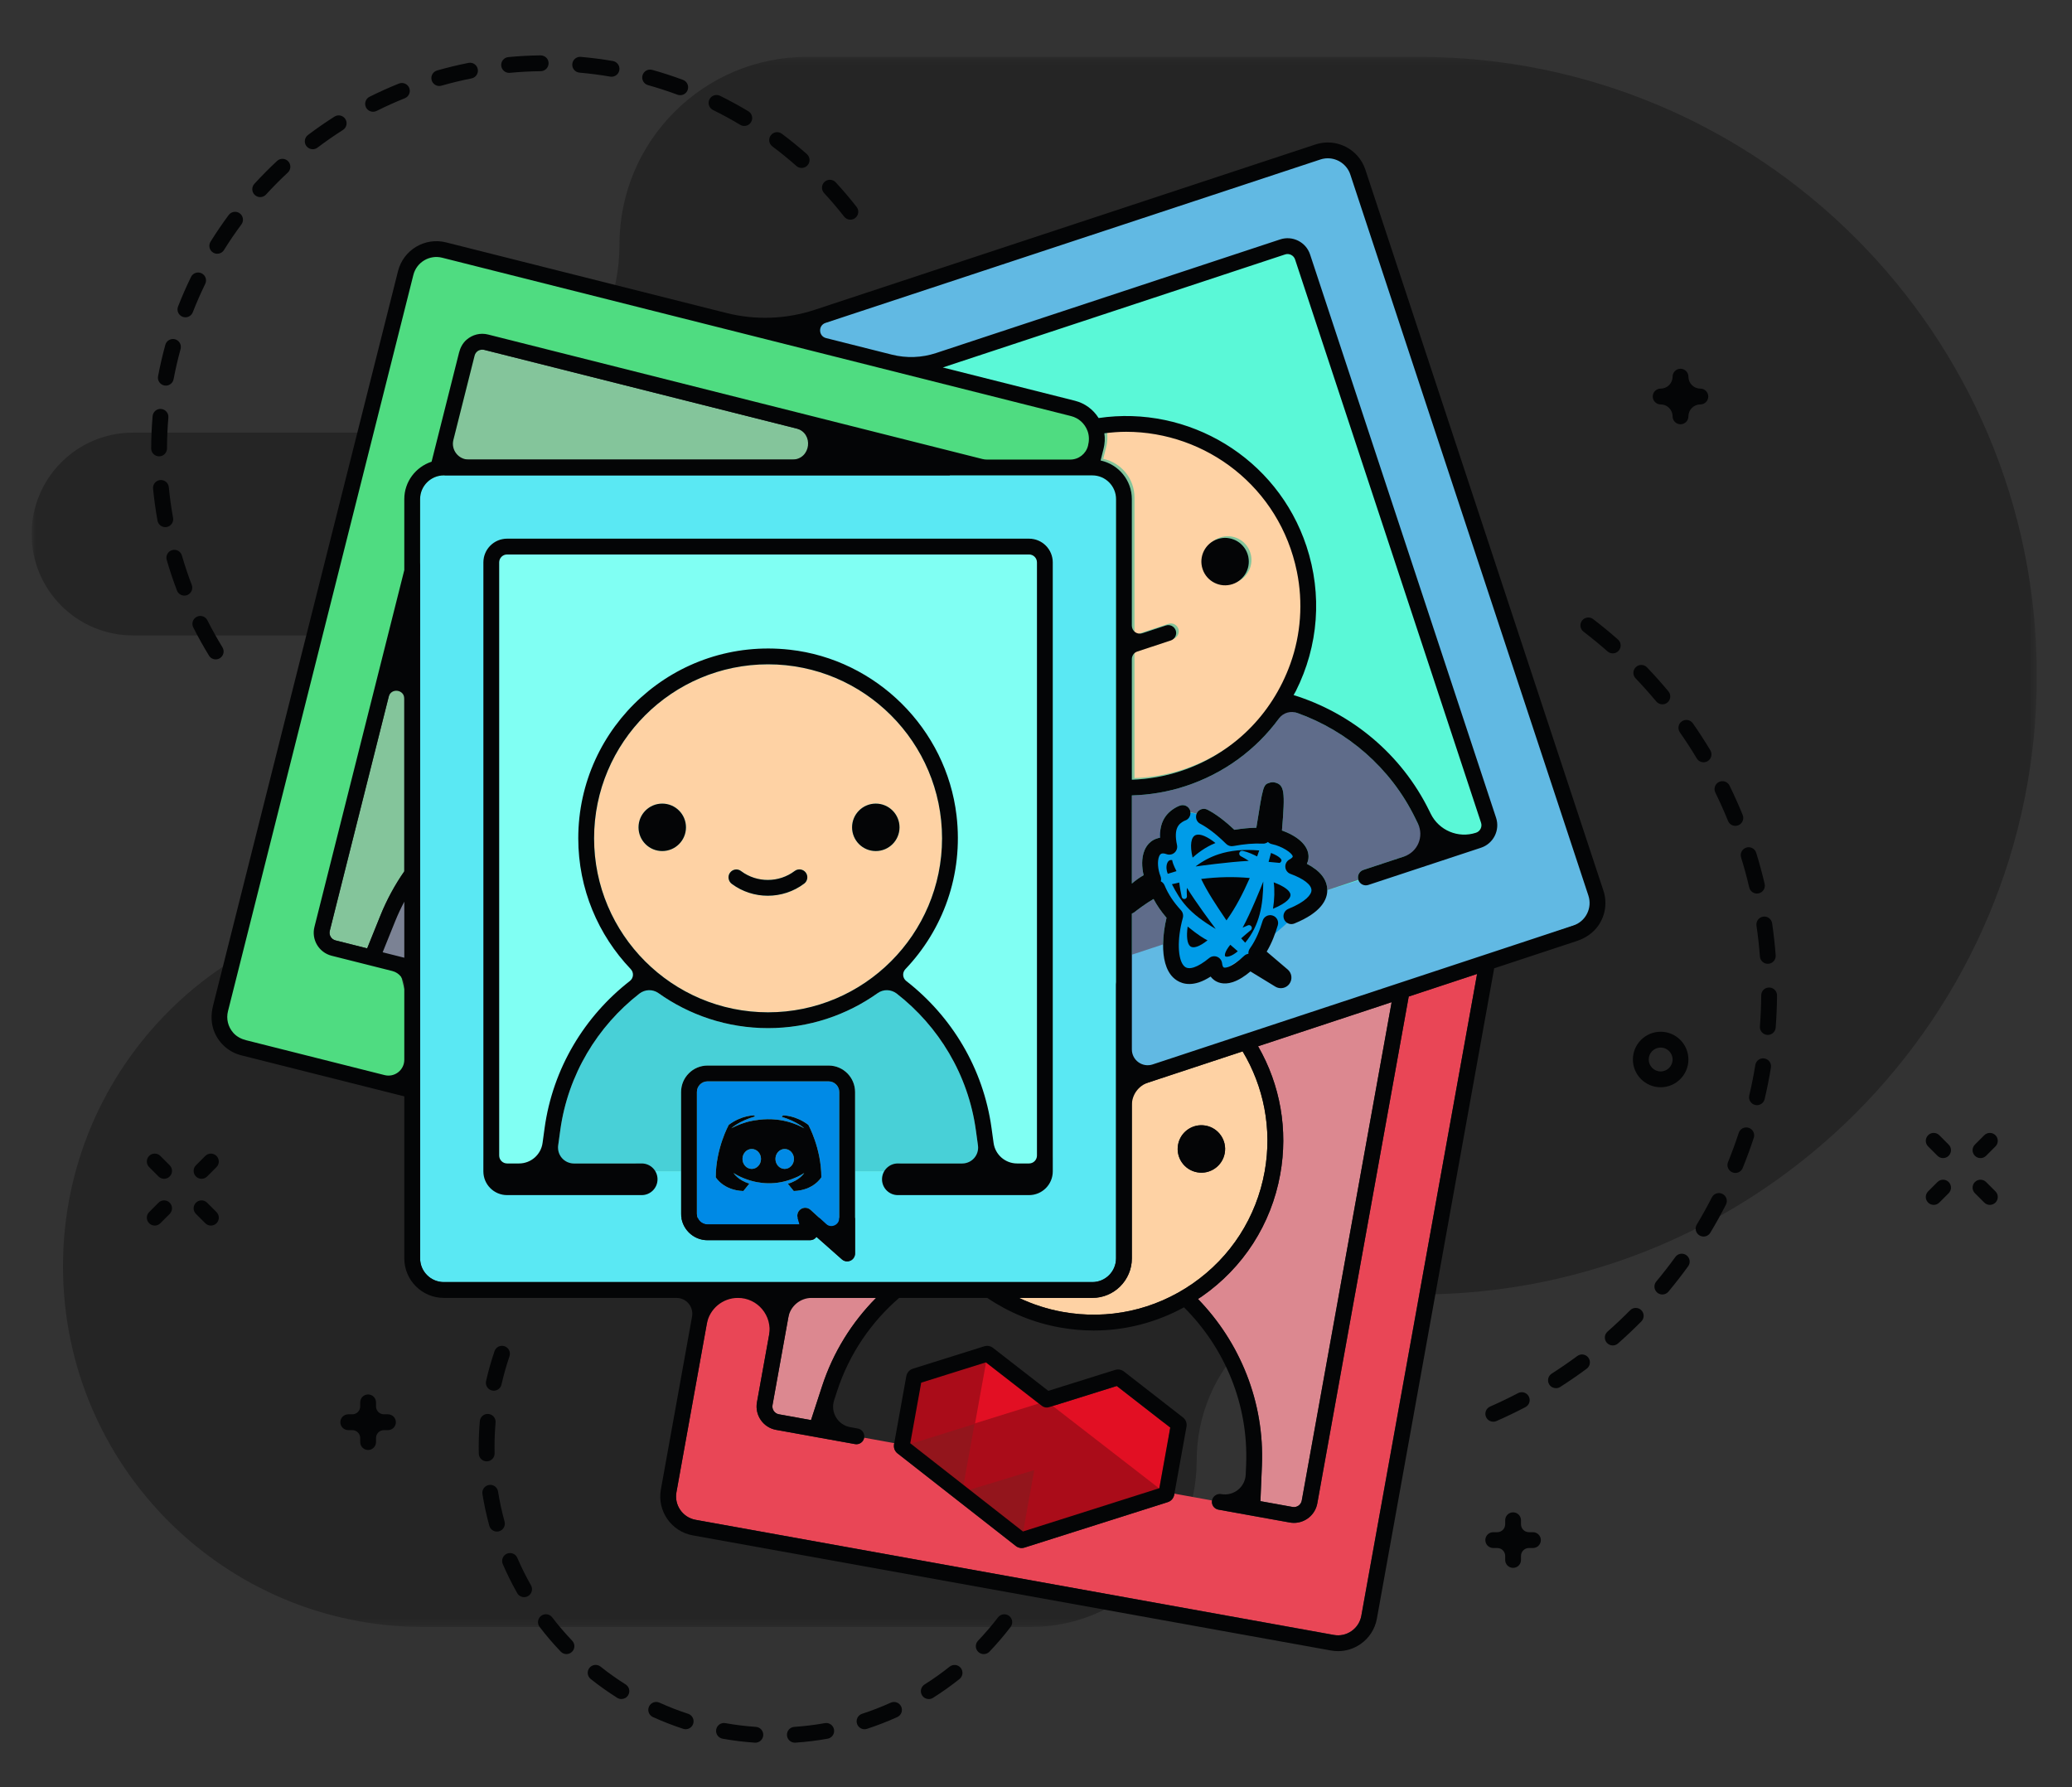 <svg xmlns="http://www.w3.org/2000/svg" width="262" height="226" viewBox="0 0 262 226" fill="none">
<rect x="0" y="0" width="262" height="226" fill="#333333" stroke="none"/>
<mask id="mask0" mask-type="alpha" maskUnits="userSpaceOnUse" x="4" y="7" width="254" height="199">
<path d="M4 205.718V7.185H257.552V205.718H4Z" fill="white"/>
</mask>
<g mask="url(#mask0)">
<path fill-rule="evenodd" clip-rule="evenodd" d="M16.82 54.702H54.57C67.692 54.702 78.329 44.064 78.329 30.943C78.329 17.822 88.966 7.185 102.087 7.185H179.312C222.523 7.185 257.552 42.215 257.552 85.426V85.434C257.552 128.645 222.523 163.675 179.312 163.675H172.336C160.727 163.675 151.316 173.086 151.316 184.694V184.698C151.316 196.306 141.905 205.718 130.296 205.718H53.566C28.382 205.718 7.966 185.303 7.966 160.119C7.966 134.935 28.382 114.519 53.566 114.519H54.489C63.927 114.519 71.577 106.869 71.577 97.431C71.577 87.995 63.927 80.344 54.489 80.344H16.82C9.74 80.344 4 74.604 4 67.524V67.521C4 60.441 9.74 54.702 16.82 54.702Z" fill="#040506" fill-opacity="0.3"/>
</g>
<path d="M115 44.5L168.5 27.5L193 110.5L141.5 125.5L115 44.5Z" fill="#5af8d7"/>
<rect x="58" y="65" width="78" height="89" fill="#80fff3"/>
<path d="M53.5 31L137.5 52.5L139 56L136.5 59H124L61 43L40 118L41 120L50.5 122.5L52 128.5V136.5H50L30.5 132.5L28 130L50.5 39.5L53.5 31Z" fill="#4FDC81"/>
<path d="M100 42L168 18.5L171.5 21.5L173.5 27.5L202 116L144 136L142 134V121L168 112.5L187.5 106.5L188.5 104.5L163.5 30.5L116.5 46.5L100 42Z" fill="#61B9E3"/>
<path fill-rule="evenodd" clip-rule="evenodd" d="M148.476 189.004C148.467 189.057 148.453 189.108 148.435 189.159C148.418 189.209 148.399 189.262 148.382 189.297C148.352 189.364 148.291 189.462 148.246 189.521C148.226 189.547 148.205 189.571 148.182 189.596C148.154 189.625 148.125 189.653 148.095 189.68C148.066 189.705 148.029 189.734 147.992 189.762V189.763C147.974 189.776 147.953 189.79 147.93 189.804C147.922 189.809 147.914 189.814 147.907 189.817C147.88 189.833 147.852 189.848 147.828 189.859C147.827 189.86 147.826 189.86 147.825 189.861C147.773 189.889 147.718 189.911 147.662 189.929L129.548 195.676C129.508 195.689 129.456 195.7 129.407 195.71C129.378 195.715 129.349 195.72 129.319 195.724C129.307 195.725 129.295 195.727 129.282 195.727C129.255 195.73 129.228 195.731 129.202 195.731V195.73C129.115 195.743 129.038 195.724 128.974 195.712C128.859 195.691 128.749 195.654 128.647 195.602C128.62 195.588 128.584 195.567 128.559 195.552C128.538 195.538 128.488 195.506 128.467 195.49L113.487 183.764C113.455 183.739 113.425 183.713 113.396 183.685C113.373 183.661 113.351 183.639 113.331 183.616C113.31 183.592 113.269 183.542 113.25 183.516C113.218 183.471 113.18 183.406 113.156 183.356C113.145 183.337 113.134 183.314 113.123 183.288C113.107 183.252 113.093 183.214 113.081 183.176C113.063 183.117 113.043 183.019 113.036 182.957C113.027 182.878 113.029 182.75 113.039 182.671L113.075 182.471L109.272 181.785C109.175 182.328 108.659 182.692 108.111 182.592L98.135 180.792C96.507 180.498 95.421 178.935 95.715 177.307L98.096 164.108H89.966L85.534 188.681C85.24 190.308 86.326 191.871 87.954 192.165L168.652 206.72C169.439 206.866 170.237 206.69 170.895 206.233C171.553 205.775 171.994 205.089 172.136 204.3L186.774 123.146L178.13 126L166.571 190.088C166.309 191.536 165.043 192.555 163.621 192.555C163.444 192.555 163.266 192.539 163.086 192.507L154.064 190.88C153.52 190.781 153.16 190.262 153.257 189.718L148.502 188.86L148.476 189.004Z" fill="#E94656"/>
<path fill-rule="evenodd" clip-rule="evenodd" d="M98.49 178.824L102.552 179.556L103.948 175.274C105.356 170.954 107.738 167.174 110.778 164.108H100.128L97.683 177.663C97.585 178.205 97.948 178.726 98.49 178.824ZM159.082 132.29C161.899 137.186 162.896 142.859 161.882 148.483C160.744 154.792 157.218 160.28 151.952 163.936C151.796 164.045 151.634 164.137 151.476 164.241C156.79 169.712 159.905 177.251 159.568 185.305L159.379 189.806L163.442 190.538C163.984 190.638 164.506 190.274 164.604 189.732L175.97 126.714L159.082 132.29Z" fill="#DC8890"/>
<path d="M166 111C168.5 115 147.5 127.5 155.5 121.5C147.5 128.885 149.5 117.5 146 111C146 105.201 146.5 99 157 105.5C162.5 109 160.5 101 166 111Z" fill="#009CE8"/>
<path fill-rule="evenodd" clip-rule="evenodd" d="M115.603 174.051L115.634 174.073L115.602 174.049L115.603 174.051Z" fill="#040506"/>
<path fill-rule="evenodd" clip-rule="evenodd" d="M148.961 144.742C149.255 143.111 150.815 142.028 152.446 142.322C154.077 142.616 155.16 144.177 154.866 145.807C154.572 147.437 153.012 148.521 151.381 148.226C149.751 147.933 148.667 146.373 148.961 144.742ZM143.122 159.108C143.122 161.865 140.878 164.108 138.122 164.108H128.856C130.567 164.918 132.408 165.522 134.358 165.874C140.143 166.92 145.984 165.644 150.811 162.295C155.638 158.943 158.871 153.912 159.914 148.129C160.895 142.685 159.77 137.345 157.128 132.936L143.122 137.56V159.108Z" fill="#FED2A4"/>
<path d="M124.5 172L132.5 177.5L148 180L147 188.5L129 194L115 182.5L116.5 174L124.5 172Z" fill="#AA0C19"/>
<path fill-rule="evenodd" clip-rule="evenodd" d="M131.355 177.458L124.682 172.275L123.294 179.97L131.355 177.458Z" fill="#E20F23"/>
<path fill-rule="evenodd" clip-rule="evenodd" d="M123.225 180.064L123.208 180.051L115.183 182.552L121.837 187.76L123.225 180.064Z" fill="#93151C"/>
<path fill-rule="evenodd" clip-rule="evenodd" d="M139.799 182.947L146.557 188.181L146.595 188.17L147.977 180.506L141.215 175.244L133.124 177.777L139.799 182.947Z" fill="#E20F23"/>
<path fill-rule="evenodd" clip-rule="evenodd" d="M130.776 185.878L122.614 188.368L129.35 193.641L129.378 193.632L130.776 185.878Z" fill="#93151C"/>
<path fill-rule="evenodd" clip-rule="evenodd" d="M143.17 120.696L147.071 119.408L143.17 120.696Z" fill="#040506"/>
<path fill-rule="evenodd" clip-rule="evenodd" d="M147.071 119.408C147.082 118.277 147.248 117.103 147.504 116.046C146.833 115.264 146.297 114.488 145.863 113.67C144.894 114.224 143.813 115.053 143.435 115.347C143.339 115.423 143.23 115.468 143.121 115.513V120.609C143.135 120.64 143.159 120.663 143.17 120.696L147.071 119.408ZM143.122 111.717C143.548 111.349 144.041 110.981 144.61 110.656C144.377 109.683 144.314 108.491 144.723 107.509C145.027 106.781 145.569 106.257 146.25 106.032C146.394 105.985 146.541 105.95 146.693 105.93C146.607 104.115 147.296 102.836 148.779 102.042C148.926 101.965 149.075 101.901 149.229 101.85C149.755 101.673 150.32 101.958 150.495 102.482C150.521 102.562 150.518 102.643 150.524 102.724C150.774 102.749 151.036 102.802 151.313 102.891C151.324 102.864 151.322 102.836 151.336 102.81C151.589 102.319 152.192 102.123 152.683 102.379C153.728 102.917 154.871 103.772 156.083 104.922C157.091 104.757 157.998 104.67 158.862 104.657C159.717 99.238 159.753 99.225 160.521 98.974C160.689 98.919 160.95 98.884 161.121 98.918C162.437 99.194 162.518 100.049 162.101 105.01C163.56 105.509 165.292 106.571 165.452 108.081C165.482 108.365 165.467 108.781 165.253 109.221C166.954 110.106 167.819 111.218 167.832 112.539C167.832 112.543 167.831 112.548 167.831 112.552L171.761 111.255C171.588 110.731 171.872 110.165 172.397 109.992L180.804 107.216L178.942 103.416C175.572 96.537 169.495 91.699 162.54 89.659C159.58 94.238 155.19 97.654 149.939 99.387C147.68 100.134 145.388 100.507 143.122 100.572V111.717Z" fill="#5F6C8A"/>
<path fill-rule="evenodd" clip-rule="evenodd" d="M153.971 68.159C155.545 67.639 157.241 68.495 157.761 70.067C158.28 71.641 157.426 73.338 155.852 73.856C154.279 74.376 152.583 73.522 152.063 71.948C151.544 70.376 152.398 68.68 153.971 68.159ZM143.121 63.108V80.501L147.411 79.085C147.936 78.907 148.501 79.198 148.674 79.722C148.847 80.246 148.562 80.811 148.038 80.984L143.121 82.606V98.582C145.179 98.516 147.26 98.165 149.312 97.489C154.892 95.645 159.42 91.74 162.063 86.493C164.706 81.243 165.147 75.279 163.304 69.7C160.254 60.462 151.633 54.596 142.396 54.596C141.484 54.596 140.565 54.67 139.645 54.786C139.74 55.429 139.708 56.09 139.545 56.739L139.171 58.222C141.425 58.708 143.121 60.712 143.121 63.108ZM42.425 118.906L46.428 119.914L48.113 115.735C48.918 113.74 49.933 111.882 51.122 110.173V80.272L41.699 117.692C41.565 118.227 41.89 118.771 42.425 118.906ZM61.227 44.237C60.967 44.172 60.699 44.212 60.47 44.348C60.241 44.485 60.079 44.704 60.013 44.963L56.703 58.108H116.313L61.227 44.237ZM48.385 120.407L51.121 121.095V114.011C50.699 114.808 50.31 115.632 49.967 116.483L48.385 120.407Z" fill="#84C59B"/>
<path fill-rule="evenodd" clip-rule="evenodd" d="M158.093 69.861C157.573 68.288 155.877 67.433 154.303 67.953C152.73 68.473 151.876 70.169 152.395 71.742C152.915 73.316 154.611 74.17 156.184 73.65C157.758 73.131 158.612 71.434 158.093 69.861ZM143.453 80.295V62.901C143.453 60.505 141.757 58.501 139.503 58.016L139.877 56.532C140.04 55.884 140.072 55.223 139.977 54.58C140.897 54.464 141.816 54.39 142.728 54.39C151.965 54.39 160.586 60.256 163.636 69.493C165.479 75.073 165.038 81.037 162.395 86.286C159.752 91.534 155.224 95.439 149.644 97.282C147.592 97.959 145.511 98.31 143.453 98.376V82.4L148.37 80.777C148.894 80.604 149.179 80.039 149.006 79.515C148.833 78.991 148.268 78.701 147.743 78.879L143.453 80.295Z" fill="#FED2A4"/>
<path fill-rule="evenodd" clip-rule="evenodd" d="M61.121 71.108C61.121 69.454 62.468 68.108 64.121 68.108H130.121C131.775 68.108 133.121 69.454 133.121 71.108V146.108C133.121 147.762 131.775 149.108 130.121 149.108H113.953C113.4 149.108 112.953 148.661 112.953 148.108H108.121V158.488C108.121 158.88 107.892 159.236 107.535 159.398C107.402 159.459 107.261 159.488 107.121 159.488C106.884 159.488 106.649 159.404 106.464 159.242L103.24 156.39C103.235 156.398 103.229 156.406 103.224 156.414C103.035 156.665 102.739 156.812 102.424 156.812H89.46C87.62 156.812 86.121 155.31 86.121 153.463V148.108H81.26C81.26 148.661 80.811 149.108 80.26 149.108H64.121C62.468 149.108 61.121 147.762 61.121 146.108V71.108ZM56.121 162.108H138.121C139.775 162.108 141.121 160.762 141.121 159.108V63.108C141.121 61.454 139.775 60.108 138.121 60.108H56.121C54.468 60.108 53.121 61.454 53.121 63.108V159.108C53.121 160.762 54.468 162.108 56.121 162.108Z" fill="#5ae8f3"/>
<path d="M51 113H52.5L51.5 122.5L47.5 120.5L51 113Z" fill="#7B8294"/>
<path fill-rule="evenodd" clip-rule="evenodd" d="M113.953 147.108H123.974L123.398 142.917C122.354 135.325 118.098 128.824 112.129 124.706C108.016 128.012 102.797 129.997 97.121 129.997C91.446 129.997 86.228 128.012 82.115 124.707C76.145 128.824 71.888 135.326 70.844 142.917L70.268 147.108H80.26C80.812 147.108 81.26 147.555 81.26 148.108H86.121V138.078C86.121 136.231 87.62 134.729 89.46 134.729H104.782C106.623 134.729 108.121 136.231 108.121 138.078V148.108H112.953C112.953 147.555 113.401 147.108 113.953 147.108Z" fill="#48d0d7"/>
<path fill-rule="evenodd" clip-rule="evenodd" d="M83.74 101.608C85.397 101.608 86.74 102.951 86.74 104.608C86.74 106.265 85.397 107.608 83.74 107.608C82.083 107.608 80.74 106.265 80.74 104.608C80.74 102.951 82.083 101.608 83.74 101.608ZM92.306 110.345C92.636 109.903 93.239 109.796 93.683 110.122L93.726 110.154C95.721 111.64 98.501 111.629 100.484 110.128C100.924 109.794 101.552 109.881 101.885 110.322C102.218 110.763 102.131 111.39 101.69 111.723C100.338 112.746 98.712 113.257 97.087 113.257C95.482 113.257 93.877 112.759 92.534 111.76C92.091 111.43 91.977 110.789 92.306 110.345ZM113.742 104.608C113.742 106.265 112.399 107.608 110.742 107.608C109.085 107.608 107.742 106.265 107.742 104.608C107.742 102.951 109.085 101.608 110.742 101.608C112.399 101.608 113.742 102.951 113.742 104.608ZM119.122 105.997C119.122 93.866 109.253 83.997 97.122 83.997C84.991 83.997 75.122 93.866 75.122 105.997C75.122 118.128 84.991 127.997 97.122 127.997C109.253 127.997 119.122 118.128 119.122 105.997Z" fill="#FED2A4"/>
<path fill-rule="evenodd" clip-rule="evenodd" d="M99.223 147.796C99.87 147.796 100.393 147.232 100.393 146.536C100.393 145.841 99.87 145.276 99.223 145.276C98.577 145.276 98.054 145.841 98.054 146.536C98.054 147.232 98.577 147.796 99.223 147.796ZM95.058 147.796C95.704 147.796 96.227 147.232 96.227 146.536C96.227 145.841 95.704 145.276 95.058 145.276C94.411 145.276 93.888 145.841 93.888 146.536C93.888 147.232 94.411 147.796 95.058 147.796Z" fill="#008AE6"/>
<path fill-rule="evenodd" clip-rule="evenodd" d="M94.759 149.653C94.414 150.088 93.996 150.593 93.996 150.593C91.471 150.516 90.507 148.858 90.507 148.858C90.507 145.196 92.151 142.226 92.151 142.226C93.798 140.993 95.358 141.032 95.358 141.032L95.475 141.166C93.413 141.756 92.475 142.662 92.475 142.662C92.475 142.662 92.72 142.52 93.154 142.337C94.381 141.799 95.347 141.655 95.748 141.617C95.812 141.607 95.875 141.597 95.94 141.59C96.642 141.501 97.423 141.476 98.251 141.569C99.337 141.691 100.507 142.014 101.695 142.662C101.695 142.662 100.797 141.804 98.847 141.215L99.007 141.032C99.007 141.032 100.568 140.993 102.213 142.226C102.213 142.226 103.859 145.196 103.859 148.858C103.859 148.858 102.894 150.516 100.369 150.593C100.369 150.593 99.962 150.101 99.62 149.671C101.121 149.252 101.687 148.316 101.687 148.316C101.215 148.624 100.769 148.839 100.368 148.991C99.799 149.226 99.243 149.385 98.707 149.484C97.613 149.686 96.607 149.637 95.745 149.478C95.095 149.357 94.529 149.174 94.067 148.988C93.805 148.888 93.524 148.759 93.228 148.596C93.19 148.576 93.155 148.556 93.122 148.538C93.104 148.529 93.088 148.519 93.072 148.509C92.867 148.393 92.756 148.316 92.756 148.316C92.756 148.316 93.305 149.224 94.759 149.653ZM106.122 138.078C106.122 137.335 105.521 136.729 104.782 136.729H89.461C88.722 136.729 88.122 137.335 88.122 138.078V153.464C88.122 154.207 88.722 154.812 89.461 154.812H101.095L100.858 153.988C100.733 153.556 100.912 153.095 101.294 152.859C101.456 152.759 101.637 152.711 101.818 152.711C102.064 152.711 102.308 152.801 102.498 152.977L106.122 156.289V138.078Z" fill="#008AE6"/>
<path fill-rule="evenodd" clip-rule="evenodd" d="M26.944 31.934C27.109 32.037 27.291 32.085 27.472 32.085C27.806 32.085 28.132 31.918 28.321 31.614C29.008 30.511 29.75 29.421 30.527 28.375C30.856 27.932 30.763 27.306 30.319 26.977C29.876 26.648 29.249 26.741 28.92 27.184C28.112 28.273 27.34 29.408 26.624 30.557C26.332 31.026 26.475 31.642 26.944 31.934ZM23.082 40.052C23.202 40.099 23.325 40.12 23.445 40.12C23.845 40.12 24.223 39.879 24.377 39.484C24.85 38.273 25.379 37.066 25.951 35.895C26.193 35.399 25.987 34.8 25.491 34.558C24.993 34.313 24.395 34.521 24.154 35.018C23.558 36.238 23.007 37.495 22.514 38.757C22.313 39.271 22.568 39.851 23.082 40.052ZM39.544 18.869C39.754 18.869 39.966 18.804 40.146 18.667C41.186 17.881 42.268 17.129 43.363 16.433C43.829 16.138 43.967 15.519 43.671 15.054C43.375 14.589 42.757 14.447 42.291 14.746C41.15 15.47 40.023 16.253 38.94 17.071C38.5 17.404 38.412 18.032 38.745 18.473C38.942 18.732 39.241 18.869 39.544 18.869ZM32.901 24.922C33.172 24.922 33.443 24.813 33.64 24.597C34.516 23.637 35.444 22.701 36.397 21.815C36.801 21.438 36.824 20.805 36.448 20.401C36.071 19.997 35.438 19.975 35.035 20.35C34.042 21.274 33.076 22.248 32.163 23.247C31.791 23.655 31.819 24.287 32.227 24.66C32.419 24.835 32.66 24.922 32.901 24.922ZM27.278 83.372C27.456 83.372 27.636 83.324 27.799 83.225C28.27 82.936 28.418 82.321 28.13 81.851C27.452 80.742 26.811 79.591 26.223 78.429C25.974 77.935 25.373 77.736 24.88 77.987C24.387 78.236 24.189 78.838 24.438 79.331C25.05 80.541 25.718 81.74 26.424 82.893C26.612 83.202 26.941 83.372 27.278 83.372ZM47.176 14.131C47.326 14.131 47.479 14.097 47.622 14.026C48.783 13.445 49.985 12.905 51.191 12.42C51.704 12.214 51.952 11.632 51.746 11.119C51.54 10.608 50.958 10.36 50.446 10.565C49.189 11.069 47.938 11.632 46.728 12.236C46.234 12.484 46.033 13.084 46.28 13.578C46.456 13.929 46.809 14.131 47.176 14.131ZM20.783 48.739C20.845 48.752 20.908 48.758 20.97 48.758C21.441 48.758 21.861 48.423 21.951 47.943C22.193 46.666 22.49 45.383 22.835 44.129C22.982 43.596 22.669 43.045 22.137 42.898C21.606 42.754 21.054 43.065 20.908 43.596C20.548 44.904 20.238 46.24 19.986 47.572C19.884 48.114 20.24 48.636 20.783 48.739ZM23.002 70.24C22.848 69.71 22.295 69.401 21.763 69.558C21.232 69.712 20.927 70.266 21.081 70.796C21.46 72.102 21.896 73.403 22.377 74.665C22.529 75.064 22.909 75.308 23.312 75.308C23.43 75.308 23.551 75.288 23.668 75.243C24.184 75.046 24.443 74.469 24.246 73.953C23.784 72.742 23.365 71.492 23.002 70.24ZM20.114 57.7H20.117C20.668 57.7 21.115 57.255 21.117 56.703C21.122 55.397 21.18 54.081 21.29 52.791C21.336 52.24 20.928 51.758 20.378 51.711C19.826 51.651 19.343 52.071 19.297 52.621C19.183 53.965 19.122 55.336 19.117 56.696C19.115 57.248 19.561 57.697 20.114 57.7ZM20.253 60.697C19.703 60.752 19.301 61.24 19.355 61.789C19.487 63.139 19.676 64.499 19.917 65.829C20.004 66.312 20.425 66.651 20.899 66.651C20.959 66.651 21.019 66.647 21.079 66.635C21.622 66.537 21.983 66.016 21.884 65.474C21.653 64.197 21.472 62.892 21.345 61.596C21.292 61.045 20.812 60.653 20.253 60.697ZM100.703 20.985C100.893 21.153 101.129 21.235 101.365 21.235C101.641 21.235 101.917 21.121 102.115 20.897C102.48 20.483 102.441 19.851 102.027 19.485C101.012 18.589 99.947 17.722 98.862 16.911C98.419 16.579 97.793 16.671 97.462 17.113C97.132 17.554 97.222 18.181 97.664 18.512C98.706 19.292 99.728 20.124 100.703 20.985ZM55.545 10.872C55.636 10.872 55.729 10.859 55.82 10.834C57.065 10.477 58.345 10.168 59.626 9.913C60.168 9.806 60.519 9.279 60.412 8.737C60.304 8.196 59.78 7.842 59.235 7.952C57.901 8.218 56.567 8.54 55.271 8.91C54.74 9.062 54.432 9.616 54.584 10.146C54.71 10.586 55.11 10.872 55.545 10.872ZM73.272 9.183C74.575 9.298 75.883 9.467 77.159 9.687C77.216 9.697 77.273 9.702 77.33 9.702C77.808 9.702 78.23 9.358 78.314 8.871C78.408 8.327 78.043 7.81 77.498 7.716C76.168 7.488 74.805 7.311 73.448 7.191C72.899 7.135 72.412 7.549 72.364 8.099C72.315 8.649 72.722 9.134 73.272 9.183ZM64.374 9.213C64.404 9.213 64.436 9.212 64.469 9.208C65.755 9.087 67.072 9.017 68.379 9C68.931 8.993 69.374 8.539 69.367 7.987C69.359 7.436 68.947 7.017 68.353 7C66.992 7.018 65.621 7.091 64.281 7.218C63.73 7.27 63.328 7.757 63.379 8.307C63.428 8.824 63.864 9.213 64.374 9.213ZM90.16 13.909C91.327 14.483 92.485 15.114 93.599 15.783C93.76 15.88 93.937 15.925 94.113 15.925C94.452 15.925 94.784 15.752 94.971 15.44C95.255 14.966 95.102 14.351 94.628 14.068C93.467 13.37 92.261 12.713 91.044 12.114C90.547 11.871 89.949 12.075 89.705 12.569C89.461 13.065 89.664 13.665 90.16 13.909ZM106.74 27.392C106.937 27.644 107.231 27.776 107.528 27.776C107.744 27.776 107.961 27.706 108.144 27.563C108.579 27.223 108.656 26.594 108.315 26.16C107.481 25.094 106.592 24.048 105.672 23.052C105.298 22.648 104.665 22.621 104.259 22.996C103.853 23.371 103.828 24.003 104.203 24.41C105.086 25.366 105.94 26.37 106.74 27.392ZM81.937 10.762C83.187 11.113 84.441 11.52 85.664 11.973C85.779 12.016 85.896 12.035 86.012 12.035C86.418 12.035 86.8 11.786 86.949 11.383C87.141 10.866 86.877 10.29 86.359 10.098C85.085 9.625 83.779 9.2 82.476 8.836C81.943 8.686 81.392 8.997 81.244 9.53C81.095 10.062 81.405 10.614 81.937 10.762ZM152.446 142.322C150.816 142.028 149.256 143.111 148.961 144.742C148.667 146.373 149.751 147.933 151.381 148.226C153.012 148.521 154.572 147.437 154.866 145.807C155.16 144.176 154.077 142.616 152.446 142.322ZM146.595 188.169L146.557 188.181L129.377 193.632L129.349 193.641L122.614 188.368L121.837 187.76L115.183 182.552L115.102 182.488L116.485 174.824L124.66 172.258L124.682 172.275L131.355 177.458L131.743 177.759C132.002 177.959 132.342 178.022 132.655 177.923L133.123 177.776L141.214 175.243L147.977 180.505L146.595 188.169ZM115.634 174.073L115.603 174.051L115.601 174.049L115.634 174.073ZM149.96 179.713C149.955 179.7 149.949 179.688 149.944 179.677C149.926 179.637 149.887 179.566 149.865 179.529C149.847 179.502 149.822 179.465 149.802 179.44C149.75 179.372 149.657 179.277 149.59 179.226L142.11 173.406C142.07 173.375 142.027 173.347 141.983 173.322L141.978 173.319C141.922 173.285 141.855 173.253 141.793 173.231C141.736 173.209 141.627 173.181 141.567 173.171C141.477 173.156 141.343 173.151 141.253 173.161V173.162C141.229 173.164 141.205 173.167 141.183 173.171C141.17 173.173 141.155 173.176 141.139 173.179C141.099 173.187 141.058 173.196 141.019 173.209L132.556 175.858L125.553 170.419C125.525 170.398 125.46 170.357 125.429 170.338C125.398 170.318 125.364 170.3 125.329 170.283C125.251 170.246 125.17 170.218 125.086 170.199C125.055 170.191 125.024 170.186 124.993 170.181C124.889 170.165 124.738 170.165 124.63 170.186C124.608 170.189 124.588 170.192 124.573 170.195C124.539 170.202 124.506 170.21 124.473 170.221L124.463 170.224L115.403 173.068C115.309 173.099 115.22 173.143 115.18 173.169C115.154 173.184 115.118 173.207 115.093 173.225C115.037 173.264 114.958 173.331 114.912 173.381C114.908 173.385 114.904 173.39 114.9 173.394C114.883 173.412 114.866 173.43 114.851 173.449C114.804 173.506 114.742 173.603 114.709 173.669C114.686 173.716 114.666 173.765 114.65 173.815C114.648 173.823 114.645 173.83 114.642 173.838C114.626 173.888 114.613 173.939 114.603 173.989L113.075 182.471L113.039 182.671C113.03 182.75 113.027 182.878 113.036 182.957C113.043 183.019 113.064 183.117 113.082 183.176C113.094 183.214 113.107 183.252 113.124 183.288C113.135 183.314 113.145 183.337 113.156 183.356C113.18 183.406 113.218 183.471 113.25 183.516C113.269 183.542 113.311 183.592 113.332 183.616C113.351 183.639 113.373 183.661 113.397 183.685C113.425 183.713 113.455 183.739 113.487 183.764L128.468 195.49C128.488 195.506 128.538 195.538 128.559 195.552C128.585 195.567 128.62 195.588 128.647 195.602C128.749 195.654 128.859 195.691 128.974 195.712C129.038 195.724 129.116 195.743 129.202 195.73V195.731C129.228 195.731 129.255 195.73 129.283 195.727C129.295 195.727 129.307 195.725 129.319 195.724C129.349 195.72 129.379 195.715 129.408 195.71C129.457 195.7 129.509 195.689 129.549 195.676L147.662 189.929C147.719 189.911 147.773 189.889 147.825 189.861C147.826 189.86 147.827 189.86 147.828 189.859C147.853 189.848 147.881 189.833 147.907 189.817C147.915 189.814 147.923 189.809 147.93 189.804C147.953 189.79 147.974 189.776 147.992 189.763V189.762C148.03 189.734 148.067 189.705 148.095 189.68C148.125 189.653 148.155 189.625 148.182 189.596C148.205 189.571 148.226 189.547 148.246 189.521C148.291 189.462 148.351 189.364 148.383 189.297C148.399 189.262 148.419 189.209 148.435 189.159C148.453 189.108 148.467 189.057 148.476 189.004L148.502 188.86L150.032 180.38C150.037 180.352 150.041 180.323 150.043 180.295C150.052 180.219 150.053 180.145 150.047 180.078C150.042 180.003 150.02 179.888 149.997 179.815C149.987 179.78 149.974 179.746 149.96 179.713Z" fill="#040506"/>
<path fill-rule="evenodd" clip-rule="evenodd" d="M200.679 115.524C200.319 116.24 199.701 116.772 198.94 117.024L145.749 134.587C144.455 135.015 143.122 134.051 143.122 132.688V115.513C143.23 115.467 143.339 115.422 143.436 115.347C143.813 115.052 144.895 114.224 145.864 113.67C146.297 114.488 146.834 115.264 147.505 116.045C147.248 117.103 147.083 118.277 147.072 119.408C147.054 121.09 147.389 122.673 148.354 123.604C148.837 124.071 149.901 124.771 151.605 124.208C152.069 124.054 152.563 123.81 153.08 123.479C153.202 123.639 153.343 123.78 153.503 123.902C153.867 124.179 154.658 124.584 155.884 124.178C156.693 123.912 157.483 123.363 158.116 122.828L161.265 124.751C161.48 124.881 161.721 124.944 161.958 124.944C162.376 124.944 162.787 124.751 163.044 124.394C163.454 123.832 163.36 123.038 162.829 122.587L160.171 120.326C160.857 119.17 161.251 118.054 161.572 117.005C161.734 116.477 161.437 115.918 160.908 115.756C160.384 115.594 159.822 115.891 159.66 116.42C159.317 117.541 158.883 118.744 158.037 119.943C157.898 120.14 157.84 120.372 157.858 120.597C157.657 120.627 157.465 120.716 157.31 120.864C156.562 121.58 155.814 122.095 155.257 122.28C154.957 122.379 154.777 122.358 154.713 122.309C154.628 122.245 154.559 122.052 154.53 121.795C154.488 121.43 154.251 121.119 153.912 120.981C153.573 120.844 153.185 120.901 152.902 121.134C152.171 121.733 151.524 122.128 150.978 122.309C150.168 122.574 149.848 122.267 149.743 122.166C148.902 121.354 148.826 118.735 149.564 116.07C149.66 115.723 149.572 115.354 149.329 115.088C148.367 114.037 147.727 113.066 147.258 111.943C147.161 111.712 146.988 111.537 146.78 111.433C146.836 111.23 146.828 111.007 146.744 110.796C146.397 109.929 146.323 108.87 146.569 108.28C146.648 108.09 146.752 107.973 146.879 107.931C147.027 107.88 147.247 107.906 147.516 108.003C147.857 108.124 148.238 108.054 148.512 107.815C148.784 107.576 148.907 107.208 148.831 106.853C148.376 104.726 149.053 104.165 149.717 103.809C149.762 103.786 149.811 103.764 149.862 103.747C150.305 103.599 150.557 103.17 150.524 102.724C150.518 102.643 150.521 102.562 150.494 102.482C150.32 101.959 149.755 101.673 149.229 101.85C149.075 101.901 148.926 101.965 148.779 102.043C147.296 102.836 146.607 104.116 146.693 105.93C146.541 105.951 146.394 105.985 146.25 106.033C145.569 106.257 145.027 106.782 144.723 107.509C144.314 108.492 144.377 109.683 144.61 110.657C144.041 110.981 143.548 111.349 143.122 111.717V100.573C145.387 100.507 147.679 100.134 149.939 99.387C154.736 97.803 158.813 94.818 161.739 90.823C162.264 90.107 163.205 89.849 164.041 90.148C170.364 92.414 175.817 97.038 178.942 103.417L179.29 104.128C180.091 105.761 179.264 107.725 177.537 108.295L172.397 109.993C171.872 110.166 171.588 110.731 171.761 111.255C171.934 111.78 172.496 112.068 173.024 111.891L187.268 107.188C188.838 106.67 189.694 104.969 189.176 103.399L165.659 32.181C165.408 31.42 164.876 30.802 164.16 30.442C163.444 30.082 162.632 30.021 161.87 30.273L118.356 44.641C116.554 45.237 114.619 45.306 112.779 44.843L104.455 42.748C103.485 42.503 103.436 41.141 104.386 40.828L166.958 20.167C167.269 20.064 167.585 20.015 167.896 20.015C169.156 20.015 170.332 20.816 170.747 22.076L200.848 113.234C201.099 113.995 201.039 114.808 200.679 115.524ZM172.137 204.3C171.995 205.089 171.554 205.776 170.896 206.233C170.238 206.69 169.44 206.867 168.653 206.72L87.954 192.166C86.326 191.872 85.241 190.308 85.534 188.681L89.373 167.398C89.717 165.494 91.374 164.108 93.309 164.108C95.803 164.108 97.688 166.364 97.246 168.818L95.715 177.307C95.421 178.938 96.504 180.499 98.135 180.793L108.112 182.592C108.659 182.692 109.176 182.329 109.273 181.786C109.371 181.242 109.011 180.722 108.467 180.624L107.507 180.451C105.938 180.168 104.979 178.563 105.474 177.047L105.85 175.893C107.382 171.191 110.149 167.172 113.694 164.108H124.838C127.567 165.952 130.664 167.24 134.003 167.842C135.442 168.101 136.883 168.23 138.314 168.23C142.297 168.23 146.192 167.221 149.713 165.3C154.855 170.412 157.89 177.566 157.57 185.221L157.519 186.434C157.452 188.028 155.994 189.196 154.425 188.913L154.419 188.912C153.875 188.815 153.356 189.175 153.258 189.718C153.16 190.262 153.521 190.782 154.065 190.88L163.087 192.507C163.266 192.54 163.445 192.555 163.621 192.555C165.044 192.555 166.31 191.537 166.572 190.088L178.131 126.001L186.775 123.146L172.137 204.3ZM110.778 164.108C107.738 167.173 105.356 170.954 103.949 175.274L102.553 179.556L98.49 178.824C97.949 178.726 97.585 178.203 97.683 177.662L99.683 166.576C99.94 165.147 101.183 164.108 102.635 164.108H110.778ZM56.122 162.108C54.468 162.108 53.122 160.762 53.122 159.108V63.108C53.122 61.454 54.468 60.108 56.122 60.108H138.122C139.776 60.108 141.122 61.454 141.122 63.108V159.108C141.122 160.762 139.776 162.108 138.122 162.108H56.122ZM100.18 58.108H59.269C57.967 58.108 57.012 56.882 57.33 55.62L60.013 44.962C60.079 44.704 60.241 44.485 60.47 44.348C60.699 44.211 60.967 44.171 61.227 44.237L100.669 54.169C102.954 54.744 102.537 58.108 100.18 58.108ZM163.85 87.392C166.733 81.667 167.214 75.161 165.204 69.073C161.495 57.843 150.24 51.185 138.919 52.858C138.231 51.765 137.174 50.986 135.918 50.67L119.215 46.463L162.498 32.171C162.751 32.087 163.022 32.108 163.26 32.228C163.499 32.348 163.677 32.554 163.76 32.808L187.276 104.026C187.449 104.548 187.162 105.118 186.64 105.29L186.637 105.291C184.392 106.032 181.946 105.003 180.906 102.88L180.738 102.538C177.191 95.296 170.854 90.156 163.572 87.884C163.66 87.717 163.764 87.562 163.85 87.392ZM159.914 148.128C158.871 153.912 155.638 158.943 150.811 162.295C145.984 165.644 140.143 166.92 134.358 165.874C132.408 165.522 130.567 164.918 128.856 164.108H138.122C140.883 164.108 143.122 161.87 143.122 159.108V139.729C143.122 138.435 143.952 137.287 145.181 136.88L157.128 132.936C159.77 137.344 160.895 142.685 159.914 148.128ZM151.476 164.242C151.634 164.137 151.796 164.045 151.952 163.937C157.218 160.281 160.744 154.793 161.882 148.484C162.896 142.86 161.899 137.186 159.082 132.291L175.97 126.714L164.604 189.733C164.506 190.275 163.984 190.638 163.442 190.539L159.379 189.806L159.568 185.305C159.905 177.252 156.79 169.712 151.476 164.242ZM148.675 79.721C148.501 79.198 147.937 78.908 147.411 79.086L144.435 80.068C143.788 80.282 143.122 79.799 143.122 79.119V63.108C143.122 60.711 141.425 58.708 139.171 58.223L139.545 56.739C139.708 56.09 139.74 55.429 139.645 54.787C140.565 54.67 141.484 54.596 142.397 54.596C152.469 54.596 161.809 61.572 163.992 72.289C164.781 76.159 164.501 80.209 163.165 83.925C160.816 90.464 155.768 95.357 149.312 97.489C147.261 98.166 145.179 98.517 143.122 98.583V83.33C143.122 82.898 143.399 82.515 143.808 82.38L148.038 80.984C148.563 80.811 148.847 80.246 148.675 79.721ZM51.122 63.108V72.083L39.76 117.204C39.355 118.81 40.33 120.441 41.937 120.845L49.61 122.777C50.499 123.002 51.122 123.8 51.122 124.716V133.998C51.122 135.3 49.897 136.254 48.634 135.937L31.115 131.525C30.497 131.37 29.913 131.064 29.494 130.585C28.823 129.816 28.587 128.814 28.828 127.856L52.27 34.762C52.674 33.158 54.308 32.181 55.911 32.586L135.429 52.609C136.385 52.849 137.156 53.53 137.515 54.486C137.74 55.082 137.734 55.741 137.578 56.358C137.32 57.386 136.394 58.108 135.333 58.108H124.791C124.6 58.108 124.41 58.085 124.226 58.038L61.716 42.297C60.76 42.057 59.757 42.292 58.988 42.963C58.508 43.382 58.201 43.966 58.046 44.584L54.573 58.378C52.576 59.035 51.122 60.895 51.122 63.108ZM51.122 110.172C49.933 111.881 48.918 113.74 48.113 115.735L46.428 119.914L42.425 118.906C41.889 118.771 41.565 118.227 41.7 117.692L49.152 88.095C49.44 86.953 51.122 87.162 51.122 88.339V110.172ZM51.122 121.095L48.386 120.407L49.968 116.483C50.311 115.631 50.7 114.808 51.122 114.011V121.095ZM202.747 112.607L172.647 21.449C171.783 18.83 168.948 17.4 166.331 18.268L103.019 39.173C99.415 40.364 95.546 40.503 91.865 39.577L56.4 30.646C53.724 29.975 51.004 31.601 50.33 34.274L26.935 127.181C26.652 128.308 26.679 129.515 27.148 130.579C27.787 132.029 29.014 133.058 30.516 133.437L51.122 138.626V159.108C51.122 161.87 53.361 164.108 56.122 164.108H85.542C86.788 164.108 87.731 165.236 87.51 166.463L83.567 188.326C83.077 191.039 84.886 193.644 87.599 194.134L168.297 208.689C168.597 208.743 168.898 208.77 169.196 208.77C170.205 208.77 171.19 208.463 172.036 207.876C173.134 207.114 173.868 205.97 174.105 204.656L188.935 122.433L199.38 118.984C200.484 118.62 201.49 117.95 202.137 116.985C203.021 115.668 203.234 114.078 202.747 112.607Z" fill="#040506"/>
<path fill-rule="evenodd" clip-rule="evenodd" d="M155.852 73.857C157.425 73.337 158.28 71.641 157.76 70.068C157.241 68.495 155.544 67.64 153.971 68.16C152.397 68.679 151.543 70.376 152.063 71.949C152.582 73.523 154.279 74.377 155.852 73.857ZM154.914 120.896C154.965 120.974 155.166 121.009 155.487 120.904C155.808 120.798 156.165 120.58 156.515 120.277L155.569 119.455C154.845 120.337 154.845 120.791 154.914 120.896ZM163.18 113.154C163.169 112.64 162.405 112.07 161.06 111.562C161.189 112.528 161.158 113.715 160.97 114.904C162.893 114.098 163.186 113.47 163.18 113.154ZM157.793 117.001C157.957 116.931 158.147 116.991 158.24 117.144C158.333 117.296 158.3 117.492 158.163 117.605C157.862 117.855 157.335 118.294 156.943 118.642C157.103 118.818 157.244 118.97 157.408 119.146L157.454 119.194C159.281 116.974 159.722 114.472 159.74 111.458C159.413 112.284 158.136 115.461 157.128 117.292C157.373 117.185 157.614 117.079 157.793 117.001ZM162.044 108.774C162.036 108.699 161.932 108.323 160.716 107.845C160.614 108.215 160.493 108.667 160.411 108.974L161.822 109.108C161.929 109.029 162.058 108.904 162.044 108.774ZM153.689 106.591C152.655 105.763 151.775 105.394 151.234 105.571C150.589 105.784 150.433 106.888 150.802 108.438C151.34 107.95 152.384 107.112 153.689 106.591ZM158.03 111.016C156.023 110.833 154.027 110.874 151.885 111.135C152.712 112.848 153.767 114.416 154.867 116.052L155.085 116.375C156.264 114.739 157.147 113.004 158.03 111.016ZM150.489 119.632C150.679 119.798 150.967 119.819 151.341 119.696C151.726 119.569 152.177 119.3 152.687 118.896C152.209 118.665 151.427 118.175 150.175 117.152C150.004 118.415 150.114 119.306 150.489 119.632ZM150.084 113.315C150.098 113.485 149.982 113.636 149.815 113.668C149.639 113.701 149.468 113.588 149.43 113.413C149.338 112.987 149.181 112.211 149.11 111.586C148.817 111.652 148.456 111.738 148.188 111.801C149.285 113.92 150.299 115.432 153.727 117.455C153.119 116.648 151.231 114.115 150.088 112.261C150.047 112.629 150.06 113.026 150.084 113.315ZM157.136 107.579C157.81 107.725 158.545 108.073 158.96 108.29C159.035 108.074 159.134 107.79 159.225 107.531C157.264 107.362 155.576 107.522 154.074 108.018C153.042 108.359 152.076 108.869 151.202 109.534C151.204 109.54 151.207 109.547 151.209 109.554L151.322 109.538C151.501 109.513 155.3 108.982 157.906 108.848C157.615 108.656 157.275 108.457 156.893 108.254C156.74 108.173 156.664 107.997 156.713 107.831C156.767 107.649 156.951 107.539 157.136 107.579ZM148.219 108.751C148.114 108.73 148.019 108.733 147.937 108.761C147.749 108.822 147.644 109.005 147.59 109.147C147.444 109.526 147.475 110.036 147.659 110.48L148.764 110.149C148.39 109.427 148.256 109.011 148.219 108.751Z" fill="#040506"/>
<path fill-rule="evenodd" clip-rule="evenodd" d="M165.253 109.221C165.467 108.782 165.482 108.366 165.451 108.081C165.292 106.572 163.56 105.509 162.1 105.01C162.518 100.049 162.437 99.194 161.121 98.918C160.949 98.884 160.689 98.919 160.521 98.974C159.753 99.225 159.716 99.238 158.862 104.658C157.998 104.67 157.09 104.757 156.083 104.922C154.87 103.772 153.728 102.917 152.682 102.379C152.192 102.123 151.588 102.319 151.336 102.81C151.322 102.836 151.323 102.865 151.313 102.891C151.117 103.367 151.302 103.918 151.767 104.157C152.738 104.658 153.843 105.515 155.051 106.706C155.283 106.936 155.614 107.036 155.934 106.978C157.382 106.711 158.534 106.617 159.669 106.669C159.915 106.686 160.146 106.603 160.328 106.46C160.462 106.594 160.636 106.691 160.834 106.732C162.083 106.985 163.416 107.852 163.462 108.291C163.474 108.404 163.245 108.571 163.045 108.679C162.701 108.867 162.498 109.24 162.527 109.63C162.556 110.022 162.811 110.361 163.18 110.495C164.858 111.112 165.825 111.864 165.832 112.559C165.837 113.123 165.074 114.039 162.915 114.916C162.403 115.124 162.157 115.707 162.365 116.219C162.523 116.608 162.897 116.843 163.292 116.843C163.417 116.843 163.545 116.82 163.668 116.77C167.117 115.368 167.837 113.705 167.831 112.552C167.831 112.548 167.832 112.543 167.832 112.539C167.819 111.218 166.953 110.106 165.253 109.221ZM49.057 178.826H48.547C47.995 178.826 47.547 178.379 47.547 177.826V177.315C47.547 176.763 47.099 176.315 46.547 176.315C45.994 176.315 45.547 176.763 45.547 177.315V177.826C45.547 178.379 45.099 178.826 44.547 178.826H44.037C43.485 178.826 43.037 179.273 43.037 179.826C43.037 180.379 43.485 180.826 44.037 180.826H44.547C45.099 180.826 45.547 181.273 45.547 181.826V182.336C45.547 182.888 45.994 183.336 46.547 183.336C47.099 183.336 47.547 182.888 47.547 182.336V181.826C47.547 181.273 47.995 180.826 48.547 180.826H49.057C49.609 180.826 50.057 180.379 50.057 179.826C50.057 179.273 49.609 178.826 49.057 178.826ZM209.986 51.135C210.82 51.135 211.496 51.811 211.496 52.645C211.496 53.198 211.944 53.645 212.496 53.645C213.049 53.645 213.496 53.198 213.496 52.645C213.496 51.811 214.172 51.135 215.006 51.135C215.558 51.135 216.006 50.688 216.006 50.135C216.006 49.582 215.558 49.135 215.006 49.135C214.172 49.135 213.496 48.459 213.496 47.625C213.496 47.073 213.049 46.625 212.496 46.625C211.944 46.625 211.496 47.073 211.496 47.625C211.496 48.459 210.82 49.135 209.986 49.135C209.434 49.135 208.986 49.582 208.986 50.135C208.986 50.688 209.434 51.135 209.986 51.135ZM193.837 193.731H193.327C192.775 193.731 192.327 193.284 192.327 192.731V192.221C192.327 191.668 191.879 191.221 191.327 191.221C190.775 191.221 190.327 191.668 190.327 192.221V192.731C190.327 193.284 189.879 193.731 189.327 193.731H188.817C188.265 193.731 187.817 194.178 187.817 194.731C187.817 195.284 188.265 195.731 188.817 195.731H189.327C189.879 195.731 190.327 196.179 190.327 196.731V197.241C190.327 197.793 190.775 198.241 191.327 198.241C191.879 198.241 192.327 197.793 192.327 197.241V196.731C192.327 196.179 192.775 195.731 193.327 195.731H193.837C194.389 195.731 194.837 195.284 194.837 194.731C194.837 194.178 194.389 193.731 193.837 193.731ZM25.96 146.155L24.777 147.339C24.386 147.729 24.386 148.362 24.777 148.753C24.972 148.948 25.228 149.046 25.484 149.046C25.74 149.046 25.996 148.948 26.191 148.753L27.374 147.569C27.765 147.178 27.765 146.546 27.374 146.155C26.983 145.764 26.35 145.764 25.96 146.155ZM20.043 152.071L18.86 153.255C18.469 153.645 18.469 154.278 18.86 154.669C19.055 154.864 19.311 154.962 19.567 154.962C19.823 154.962 20.079 154.864 20.274 154.669L21.457 153.485C21.848 153.094 21.848 152.462 21.457 152.071C21.066 151.68 20.433 151.68 20.043 152.071ZM26.191 152.071C25.8 151.68 25.168 151.68 24.777 152.071C24.386 152.462 24.386 153.094 24.777 153.485L25.96 154.669C26.155 154.864 26.411 154.962 26.667 154.962C26.923 154.962 27.179 154.864 27.374 154.669C27.765 154.278 27.765 153.645 27.374 153.255L26.191 152.071ZM20.274 146.155C19.883 145.764 19.251 145.764 18.86 146.155C18.469 146.546 18.469 147.178 18.86 147.569L20.043 148.753C20.238 148.948 20.494 149.046 20.75 149.046C21.006 149.046 21.262 148.948 21.457 148.753C21.848 148.362 21.848 147.729 21.457 147.339L20.274 146.155ZM250.43 146.43C250.686 146.43 250.942 146.332 251.137 146.137L252.321 144.953C252.711 144.563 252.711 143.93 252.321 143.539C251.93 143.149 251.297 143.149 250.907 143.539L249.723 144.723C249.332 145.114 249.332 145.746 249.723 146.137C249.918 146.332 250.174 146.43 250.43 146.43ZM244.99 149.456L243.807 150.639C243.416 151.029 243.416 151.662 243.807 152.053C244.002 152.248 244.258 152.346 244.514 152.346C244.77 152.346 245.026 152.248 245.221 152.053L246.404 150.87C246.795 150.479 246.795 149.847 246.404 149.456C246.013 149.065 245.381 149.065 244.99 149.456ZM252.321 150.639L251.137 149.456C250.747 149.066 250.113 149.066 249.723 149.456C249.333 149.847 249.333 150.481 249.723 150.87L250.907 152.053C251.102 152.248 251.358 152.346 251.614 152.346C251.87 152.346 252.126 152.248 252.321 152.053C252.712 151.662 252.712 151.029 252.321 150.639ZM245.221 143.539C244.83 143.148 244.198 143.148 243.807 143.539C243.416 143.93 243.416 144.562 243.807 144.953L244.99 146.137C245.185 146.332 245.441 146.43 245.697 146.43C245.953 146.43 246.209 146.332 246.404 146.137C246.795 145.746 246.795 145.113 246.404 144.723L245.221 143.539ZM209.986 132.453C210.819 132.453 211.496 133.131 211.496 133.963C211.496 134.795 210.819 135.473 209.986 135.473C209.153 135.473 208.476 134.795 208.476 133.963C208.476 133.131 209.153 132.453 209.986 132.453ZM209.986 137.473C211.922 137.473 213.496 135.898 213.496 133.963C213.496 132.027 211.922 130.453 209.986 130.453C208.051 130.453 206.476 132.027 206.476 133.963C206.476 135.898 208.051 137.473 209.986 137.473ZM83.74 101.608C82.083 101.608 80.74 102.951 80.74 104.608C80.74 106.265 82.083 107.608 83.74 107.608C85.397 107.608 86.74 106.265 86.74 104.608C86.74 102.951 85.397 101.608 83.74 101.608ZM110.742 101.608C109.085 101.608 107.742 102.951 107.742 104.608C107.742 106.265 109.085 107.608 110.742 107.608C112.399 107.608 113.742 106.265 113.742 104.608C113.742 102.951 112.399 101.608 110.742 101.608ZM100.484 110.127C98.501 111.628 95.721 111.64 93.726 110.153L93.683 110.121C93.239 109.795 92.635 109.902 92.306 110.345C91.977 110.788 92.091 111.43 92.534 111.76C93.877 112.759 95.482 113.257 97.087 113.257C98.712 113.257 100.338 112.745 101.69 111.723C102.13 111.39 102.218 110.763 101.885 110.321C101.551 109.881 100.923 109.793 100.484 110.127Z" fill="#040506"/>
<path fill-rule="evenodd" clip-rule="evenodd" d="M131.121 146.108C131.121 146.66 130.673 147.108 130.121 147.108H128.608C127.11 147.108 125.841 146.002 125.637 144.516L125.379 142.645C124.336 135.059 120.311 128.484 114.596 124.038C114.117 123.665 114.068 122.975 114.488 122.536C119.203 117.587 121.837 110.64 120.951 103.108C119.663 92.159 110.824 83.374 99.868 82.15C85.41 80.536 73.121 91.859 73.121 105.997C73.121 112.402 75.648 118.226 79.754 122.534C80.172 122.974 80.124 123.665 79.644 124.038C73.93 128.484 69.906 135.059 68.862 142.645L68.606 144.516C68.401 146.002 67.132 147.108 65.633 147.108H64.121C63.569 147.108 63.121 146.66 63.121 146.108V71.108C63.121 70.556 63.569 70.108 64.121 70.108H130.121C130.673 70.108 131.121 70.556 131.121 71.108V146.108ZM97.121 127.997C84.99 127.997 75.121 118.128 75.121 105.997C75.121 93.866 84.99 83.997 97.121 83.997C109.252 83.997 119.121 93.866 119.121 105.997C119.121 118.128 109.252 127.997 97.121 127.997ZM130.121 68.108H64.121C62.465 68.108 61.121 69.451 61.121 71.108V148.11C61.121 149.766 62.465 151.11 64.121 151.11H81.142C82.248 151.11 83.142 150.214 83.142 149.11V149.108C83.142 148.004 82.248 147.108 81.142 147.108H72.561C71.35 147.108 70.415 146.038 70.581 144.836L70.844 142.917C71.812 135.87 75.552 129.761 80.858 125.628C81.553 125.086 82.523 125.048 83.243 125.559C87.163 128.35 91.954 129.997 97.121 129.997C102.29 129.997 107.079 128.35 111 125.559C111.719 125.047 112.689 125.086 113.385 125.628C118.691 129.761 122.429 135.87 123.398 142.917L123.662 144.836C123.827 146.037 122.893 147.108 121.681 147.108H113.53C112.425 147.108 111.53 148.004 111.53 149.108V149.11C111.53 150.214 112.425 151.11 113.53 151.11H130.121C131.778 151.11 133.121 149.766 133.121 148.11V71.108C133.121 69.451 131.778 68.108 130.121 68.108Z" fill="#040506"/>
<path fill-rule="evenodd" clip-rule="evenodd" d="M99.223 147.796C98.577 147.796 98.054 147.232 98.054 146.536C98.054 145.841 98.577 145.276 99.223 145.276C99.87 145.276 100.393 145.841 100.393 146.536C100.393 147.232 99.87 147.796 99.223 147.796ZM95.057 147.796C94.411 147.796 93.887 147.232 93.887 146.536C93.887 145.841 94.411 145.276 95.057 145.276C95.703 145.276 96.227 145.841 96.227 146.536C96.227 147.232 95.703 147.796 95.057 147.796ZM99.007 141.031L98.847 141.214C100.797 141.804 101.695 142.661 101.695 142.661C100.506 142.014 99.336 141.691 98.251 141.568C97.422 141.476 96.642 141.5 95.939 141.589C95.874 141.597 95.811 141.607 95.747 141.616C95.347 141.654 94.38 141.799 93.153 142.336C92.72 142.52 92.474 142.661 92.474 142.661C92.474 142.661 93.413 141.755 95.475 141.165L95.357 141.031C95.357 141.031 93.798 140.992 92.151 142.226C92.151 142.226 90.506 145.195 90.506 148.858C90.506 148.858 91.471 150.516 93.996 150.593C93.996 150.593 94.414 150.087 94.759 149.652C93.305 149.224 92.756 148.316 92.756 148.316C92.756 148.316 92.867 148.393 93.071 148.509C93.088 148.519 93.104 148.528 93.121 148.537C93.154 148.556 93.19 148.575 93.227 148.596C93.523 148.759 93.805 148.888 94.067 148.987C94.529 149.173 95.095 149.357 95.744 149.478C96.606 149.637 97.613 149.686 98.707 149.483C99.243 149.385 99.798 149.226 100.368 148.99C100.769 148.838 101.214 148.623 101.686 148.316C101.686 148.316 101.121 149.251 99.62 149.67C99.961 150.101 100.369 150.593 100.369 150.593C102.894 150.516 103.859 148.858 103.859 148.858C103.859 145.195 102.213 142.226 102.213 142.226C100.567 140.992 99.007 141.031 99.007 141.031Z" fill="#040506"/>
<path fill-rule="evenodd" clip-rule="evenodd" d="M106.122 154.02C106.122 154.889 105.089 155.344 104.447 154.758L102.498 152.977C102.309 152.801 102.064 152.71 101.818 152.71C101.638 152.71 101.456 152.759 101.294 152.859C100.912 153.095 100.733 153.556 100.858 153.988L101.096 154.812H89.46C88.722 154.812 88.121 154.212 88.121 153.473V138.068C88.121 137.332 88.725 136.729 89.46 136.729H104.773C105.518 136.729 106.122 137.333 106.122 138.078V154.02ZM104.783 134.729H89.46C87.62 134.729 86.121 136.231 86.121 138.078V148.108V153.463C86.121 155.31 87.62 156.812 89.46 156.812H102.425C102.74 156.812 103.036 156.665 103.225 156.414C103.23 156.406 103.236 156.398 103.241 156.39L106.465 159.242C106.65 159.404 106.885 159.488 107.122 159.488C107.262 159.488 107.403 159.458 107.536 159.398C107.893 159.236 108.122 158.88 108.122 158.488V148.108V138.078C108.122 136.231 106.624 134.729 104.783 134.729ZM199.447 171.454C198.397 172.23 197.308 172.979 196.21 173.681C195.744 173.977 195.608 174.596 195.905 175.061C196.095 175.36 196.419 175.523 196.749 175.523C196.933 175.523 197.119 175.473 197.286 175.366C198.423 174.641 199.55 173.865 200.636 173.061C201.08 172.733 201.174 172.107 200.846 171.663C200.517 171.22 199.891 171.123 199.447 171.454ZM218.506 103.797C218.664 104.185 219.038 104.42 219.433 104.42C219.558 104.42 219.686 104.397 219.809 104.346C220.321 104.138 220.567 103.555 220.359 103.043C219.851 101.794 219.292 100.546 218.698 99.332C218.455 98.837 217.855 98.63 217.36 98.873C216.864 99.116 216.658 99.715 216.901 100.211C217.475 101.384 218.015 102.591 218.506 103.797ZM220.158 108.42C220.544 109.668 220.891 110.943 221.188 112.209C221.296 112.67 221.707 112.981 222.16 112.981C222.236 112.981 222.313 112.972 222.39 112.954C222.928 112.828 223.261 112.29 223.135 111.752C222.827 110.441 222.469 109.121 222.069 107.828C221.906 107.301 221.343 107.006 220.818 107.169C220.29 107.332 219.995 107.892 220.158 108.42ZM217.808 150.961C217.316 150.711 216.714 150.905 216.462 151.397C215.87 152.556 215.228 153.712 214.555 154.832C214.27 155.306 214.423 155.92 214.896 156.205C215.058 156.302 215.235 156.348 215.411 156.348C215.75 156.348 216.081 156.175 216.268 155.863C216.966 154.702 217.63 153.506 218.244 152.307C218.495 151.815 218.3 151.213 217.808 150.961ZM222.104 117.035C222.292 118.326 222.438 119.64 222.537 120.94C222.577 121.465 223.015 121.864 223.533 121.864C223.559 121.864 223.584 121.863 223.61 121.861C224.161 121.819 224.573 121.339 224.531 120.788C224.429 119.442 224.278 118.083 224.083 116.746C224.003 116.2 223.489 115.811 222.95 115.901C222.403 115.98 222.024 116.488 222.104 117.035ZM223.104 133.83C222.559 133.738 222.045 134.111 221.956 134.656C221.746 135.945 221.488 137.241 221.19 138.51C221.064 139.047 221.397 139.586 221.935 139.712C222.012 139.729 222.089 139.738 222.165 139.738C222.618 139.738 223.029 139.428 223.137 138.967C223.445 137.654 223.712 136.312 223.93 134.978C224.019 134.434 223.649 133.919 223.104 133.83ZM221.124 142.602C220.598 142.428 220.034 142.715 219.862 143.241C219.455 144.48 218.999 145.721 218.507 146.93C218.299 147.442 218.545 148.025 219.057 148.234C219.18 148.284 219.308 148.307 219.433 148.307C219.828 148.307 220.202 148.072 220.36 147.684C220.869 146.432 221.341 145.147 221.762 143.864C221.935 143.339 221.649 142.775 221.124 142.602ZM211.845 158.932C211.079 159.991 210.267 161.035 209.432 162.035C209.078 162.458 209.135 163.089 209.559 163.443C209.746 163.599 209.973 163.675 210.199 163.675C210.486 163.675 210.77 163.553 210.968 163.316C211.832 162.281 212.672 161.201 213.465 160.106C213.789 159.658 213.689 159.033 213.241 158.709C212.794 158.384 212.169 158.487 211.845 158.932ZM212.665 91.207C212.212 91.523 212.101 92.146 212.417 92.6C213.166 93.672 213.885 94.781 214.555 95.896C214.743 96.209 215.074 96.382 215.414 96.382C215.589 96.382 215.767 96.336 215.928 96.239C216.401 95.955 216.554 95.34 216.27 94.867C215.576 93.712 214.832 92.564 214.057 91.455C213.741 91.002 213.118 90.893 212.665 91.207ZM188.822 179.762C188.956 179.762 189.092 179.736 189.223 179.678C190.455 179.138 191.688 178.545 192.889 177.916C193.378 177.659 193.567 177.056 193.31 176.567C193.054 176.076 192.451 175.887 191.96 176.145C190.801 176.752 189.61 177.324 188.42 177.846C187.914 178.068 187.684 178.658 187.905 179.163C188.07 179.538 188.437 179.762 188.822 179.762ZM223.711 124.861C223.13 124.864 222.707 125.3 222.703 125.852C222.692 127.16 222.636 128.481 222.537 129.78C222.495 130.331 222.908 130.811 223.458 130.853C223.484 130.855 223.51 130.856 223.535 130.856C224.053 130.856 224.491 130.457 224.531 129.932C224.634 128.589 224.691 127.221 224.703 125.87C224.707 125.317 224.263 124.866 223.711 124.861ZM206.127 165.67C205.211 166.596 204.249 167.503 203.268 168.368C202.853 168.733 202.814 169.365 203.179 169.779C203.376 170.004 203.652 170.118 203.929 170.118C204.164 170.118 204.4 170.036 204.59 169.868C205.605 168.974 206.601 168.034 207.548 167.078C207.937 166.686 207.934 166.052 207.541 165.663C207.149 165.275 206.515 165.277 206.127 165.67ZM209.434 88.698C209.632 88.934 209.916 89.056 210.203 89.056C210.428 89.056 210.655 88.981 210.842 88.826C211.267 88.471 211.324 87.841 210.97 87.416C210.108 86.382 209.196 85.362 208.261 84.385C207.878 83.986 207.246 83.971 206.847 84.353C206.448 84.734 206.434 85.368 206.815 85.766C207.72 86.713 208.601 87.698 209.434 88.698ZM203.27 82.364C203.46 82.532 203.696 82.614 203.931 82.614C204.208 82.614 204.484 82.5 204.681 82.275C205.046 81.861 205.007 81.229 204.592 80.864C203.582 79.973 202.525 79.104 201.451 78.281C201.013 77.947 200.385 78.029 200.048 78.467C199.712 78.905 199.796 79.533 200.234 79.869C201.272 80.664 202.294 81.504 203.27 82.364ZM95.581 218.347C94.295 218.26 92.997 218.101 91.722 217.874C91.18 217.773 90.659 218.139 90.562 218.683C90.465 219.227 90.828 219.746 91.372 219.843C92.717 220.083 94.088 220.251 95.446 220.343C95.469 220.344 95.492 220.345 95.515 220.345C96.036 220.345 96.476 219.941 96.511 219.412C96.549 218.862 96.132 218.384 95.581 218.347ZM87.012 216.691C85.78 216.29 84.561 215.817 83.389 215.285C82.887 215.055 82.293 215.278 82.065 215.781C81.837 216.284 82.059 216.877 82.562 217.105C83.801 217.669 85.09 218.169 86.393 218.593C86.496 218.627 86.6 218.642 86.702 218.642C87.124 218.642 87.516 218.374 87.653 217.952C87.824 217.426 87.537 216.862 87.012 216.691ZM104.3 217.873C103.026 218.101 101.727 218.26 100.441 218.346C99.89 218.383 99.473 218.859 99.51 219.41C99.546 219.938 99.985 220.344 100.507 220.344C100.529 220.344 100.552 220.343 100.575 220.342C101.934 220.251 103.305 220.083 104.652 219.842C105.196 219.744 105.557 219.225 105.46 218.682C105.363 218.139 104.845 217.776 104.3 217.873ZM120.08 210.734C119.072 211.536 118.004 212.294 116.909 212.985C116.442 213.28 116.302 213.897 116.597 214.364C116.787 214.666 117.111 214.831 117.443 214.831C117.625 214.831 117.81 214.781 117.976 214.676C119.133 213.946 120.26 213.146 121.325 212.298C121.757 211.955 121.829 211.326 121.485 210.893C121.141 210.461 120.512 210.39 120.08 210.734ZM112.633 215.286C111.457 215.818 110.237 216.292 109.008 216.693C108.483 216.864 108.196 217.429 108.368 217.954C108.506 218.376 108.897 218.643 109.319 218.643C109.421 218.643 109.526 218.628 109.629 218.594C110.927 218.171 112.215 217.671 113.457 217.108C113.961 216.881 114.184 216.288 113.956 215.785C113.728 215.282 113.135 215.059 112.633 215.286ZM79.109 212.98C78.021 212.293 76.953 211.536 75.938 210.728C75.505 210.385 74.876 210.457 74.533 210.889C74.189 211.322 74.261 211.951 74.693 212.294C75.766 213.146 76.892 213.946 78.042 214.671C78.208 214.776 78.392 214.826 78.574 214.826C78.906 214.826 79.231 214.661 79.421 214.359C79.716 213.892 79.576 213.275 79.109 212.98ZM69.823 204.497C69.487 204.058 68.859 203.976 68.421 204.311C67.983 204.647 67.899 205.275 68.235 205.714C69.066 206.798 69.964 207.848 70.905 208.832C71.102 209.038 71.365 209.142 71.628 209.142C71.877 209.142 72.125 209.05 72.319 208.864C72.719 208.483 72.733 207.851 72.351 207.451C71.46 206.518 70.61 205.524 69.823 204.497ZM63.802 192.387C63.459 191.143 63.182 189.865 62.978 188.589C62.891 188.043 62.37 187.664 61.833 187.759C61.288 187.846 60.916 188.359 61.004 188.904C61.219 190.252 61.511 191.603 61.873 192.918C61.996 193.362 62.398 193.653 62.837 193.653C62.925 193.653 63.014 193.641 63.103 193.616C63.635 193.47 63.948 192.919 63.802 192.387ZM62.216 175.816C62.29 175.833 62.365 175.84 62.438 175.84C62.895 175.84 63.307 175.526 63.412 175.062C63.685 173.86 64.026 172.658 64.424 171.489C64.603 170.965 64.324 170.397 63.801 170.219C63.277 170.038 62.71 170.321 62.532 170.842C62.11 172.078 61.75 173.348 61.462 174.619C61.34 175.158 61.677 175.693 62.216 175.816ZM61.563 184.773C62.115 184.761 62.553 184.303 62.542 183.752C62.536 183.485 62.533 183.218 62.533 182.951C62.533 181.92 62.577 180.881 62.665 179.863C62.713 179.313 62.305 178.828 61.755 178.781C61.198 178.73 60.72 179.14 60.673 179.691C60.58 180.766 60.533 181.863 60.533 182.951C60.533 183.232 60.536 183.514 60.542 183.794C60.553 184.339 60.999 184.773 61.541 184.773H61.563ZM126.198 204.501C125.412 205.527 124.561 206.522 123.669 207.454C123.287 207.854 123.302 208.486 123.701 208.868C123.895 209.054 124.143 209.146 124.392 209.146C124.655 209.146 124.918 209.042 125.115 208.837C126.057 207.851 126.956 206.802 127.786 205.718C128.122 205.279 128.038 204.651 127.6 204.315C127.162 203.98 126.534 204.064 126.198 204.501ZM65.411 196.97C65.192 196.463 64.603 196.231 64.097 196.447C63.59 196.665 63.356 197.253 63.574 197.761C64.113 199.012 64.728 200.248 65.403 201.437C65.587 201.761 65.925 201.943 66.273 201.943C66.441 201.943 66.61 201.901 66.766 201.812C67.246 201.539 67.414 200.929 67.142 200.449C66.503 199.324 65.921 198.154 65.411 196.97Z" fill="#040506"/>
</svg>
